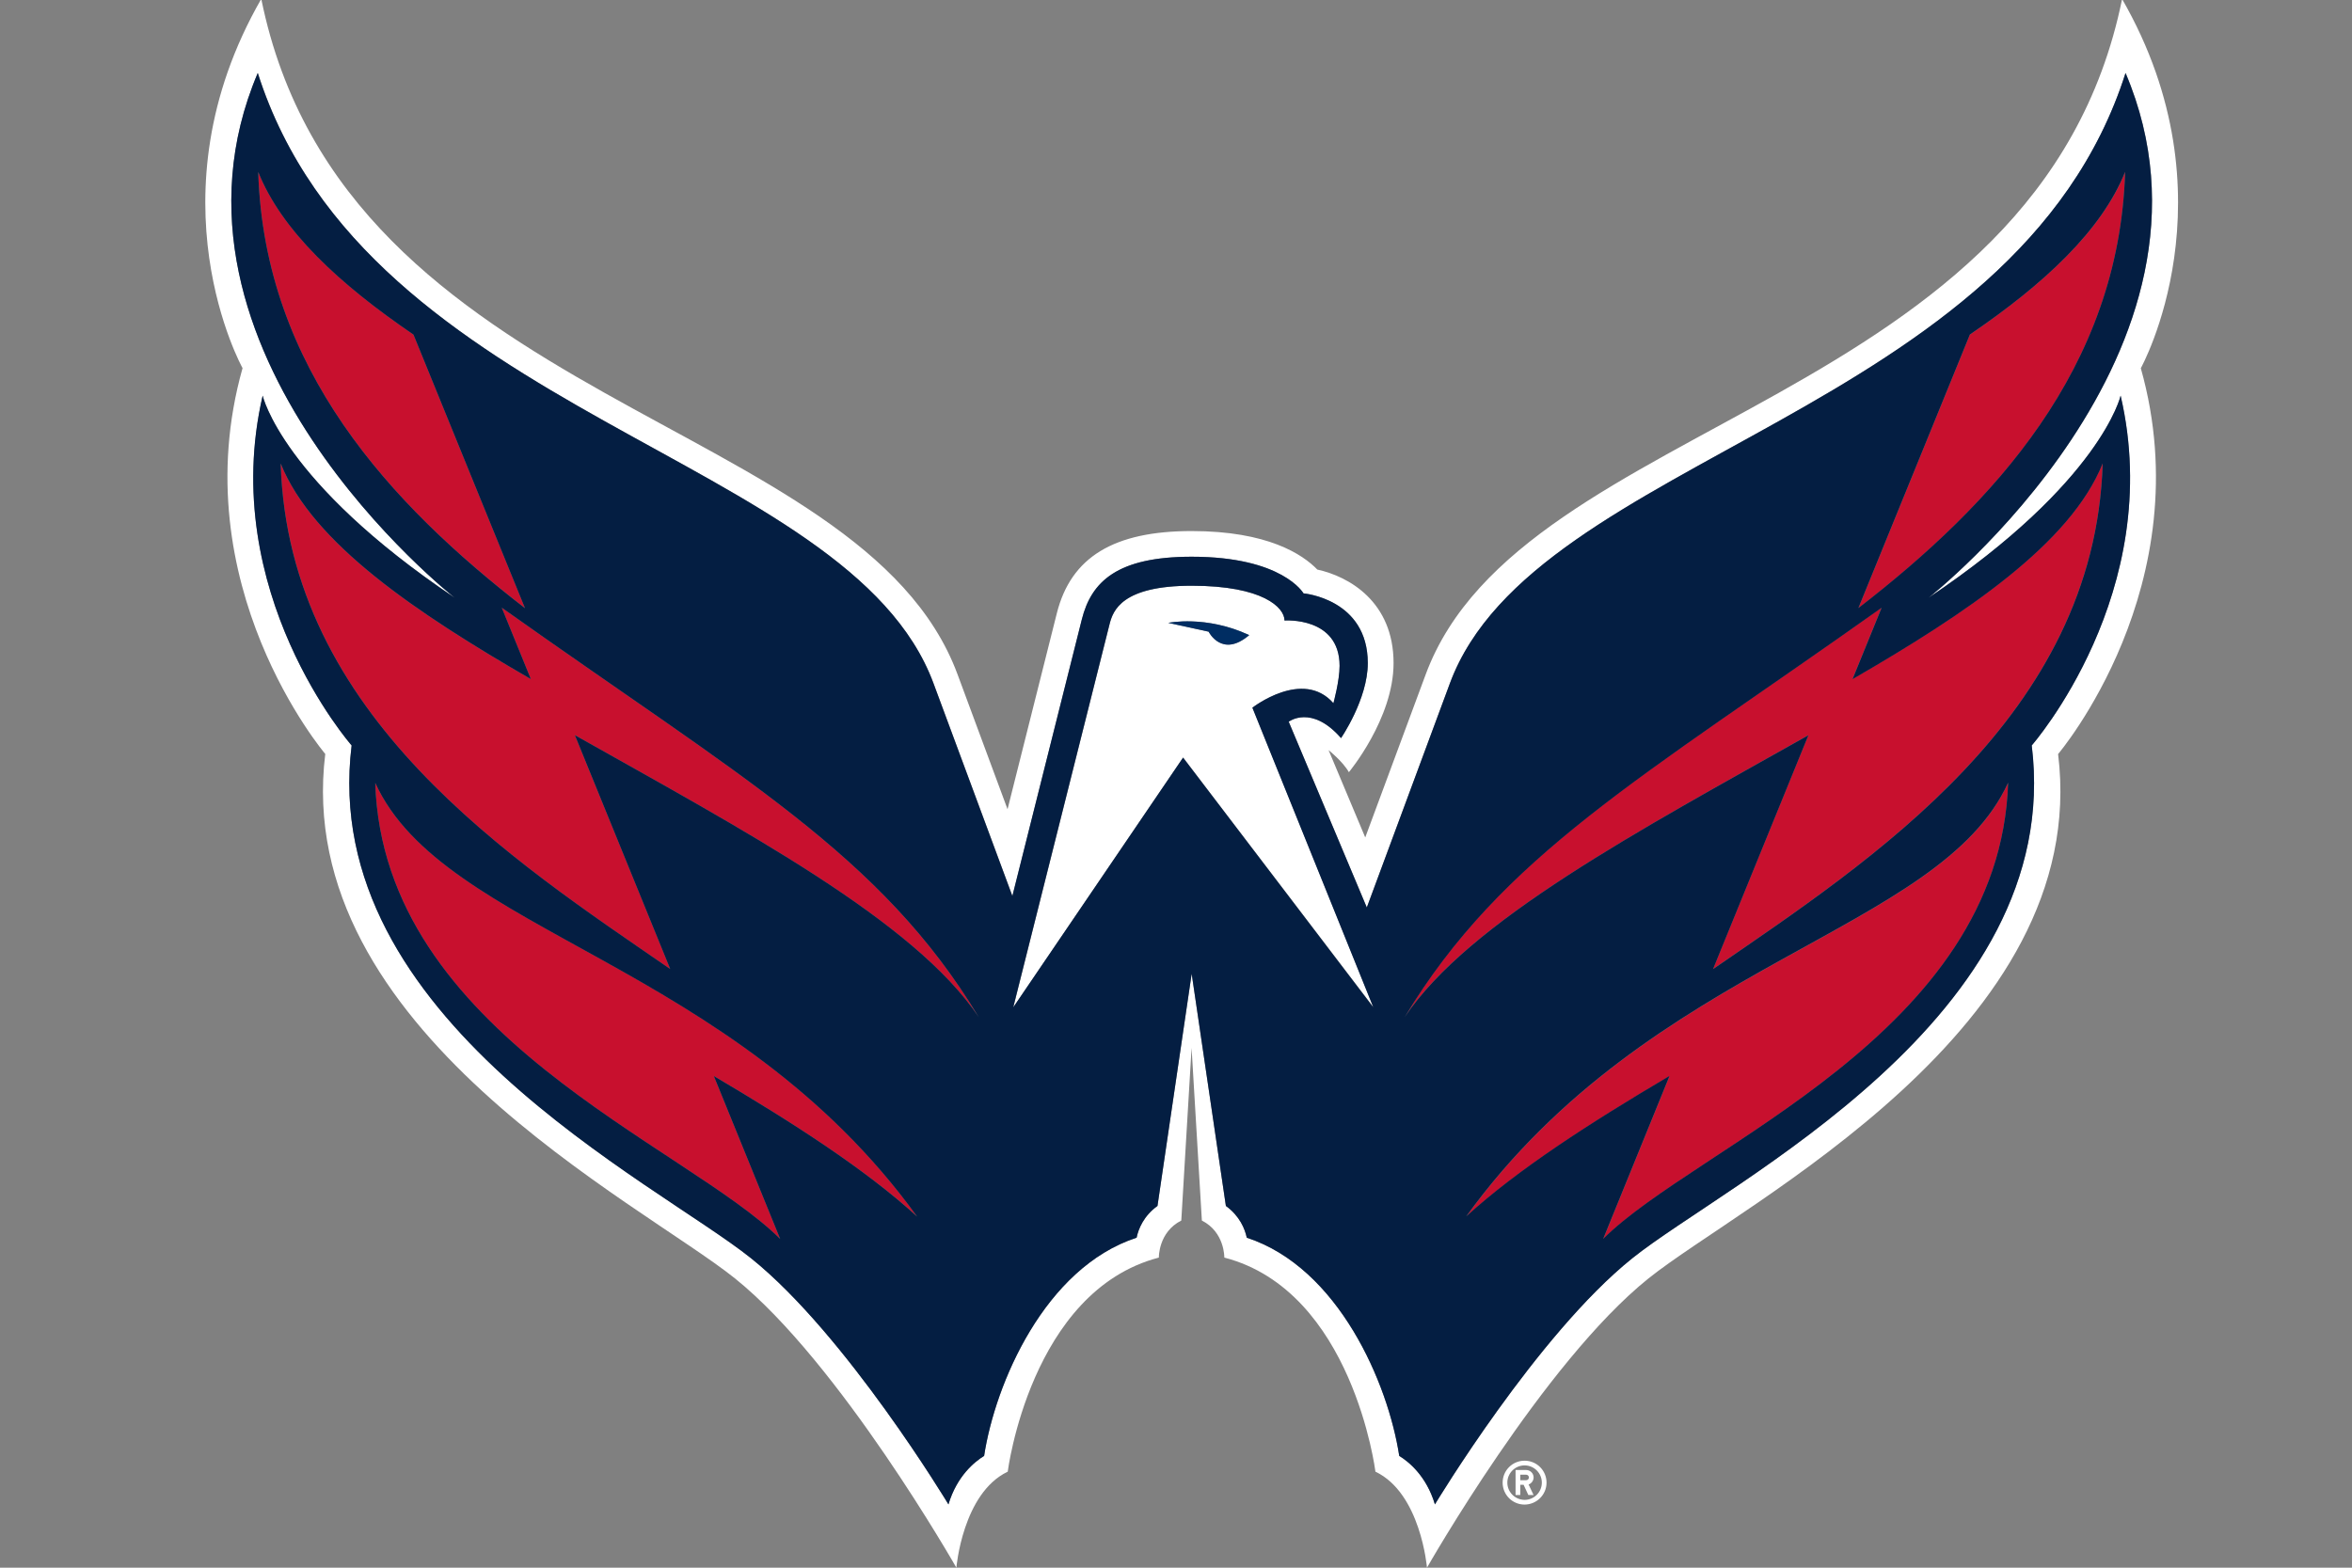 <svg xmlns="http://www.w3.org/2000/svg" viewBox="0 0 24 16"><rect x="0" y="0" width="24" height="16" fill="#808080" stroke="none"/><path d="M14.548 6.883l-0.617 1.664 -0.374-0.891c0 0 0.145 0.115 0.207 0.225 0 0 0.456-0.547 0.456-1.113 0-0.628-0.457-0.885-0.778-0.955 -0.15-0.155-0.506-0.393-1.282-0.393 -0.795 0-1.232 0.266-1.376 0.839l-0.503 2L9.771 6.883C8.789 4.231 3.516 4.17 2.666-0.011 1.504 2.012 2.475 3.757 2.475 3.757 1.852 5.969 3.319 7.695 3.319 7.695c-0.345 2.806 3.211 4.575 4.18 5.352C8.569 13.906 9.759 16 9.759 16s0.063-0.76 0.524-0.98c0 0 0.232-1.843 1.542-2.185 0 0-0.006-0.259 0.229-0.378l0.105-1.762 0.105 1.762c0.235 0.119 0.229 0.378 0.229 0.378 1.311 0.341 1.542 2.185 1.542 2.185C14.498 15.24 14.561 16 14.561 16s1.19-2.094 2.26-2.952c0.969-0.777 4.525-2.547 4.18-5.352 0 0 1.468-1.726 0.844-3.938 0 0 0.971-1.746-0.191-3.768C20.804 4.17 15.531 4.231 14.548 6.883zM19.679 6.101c1.763-1.184 1.96-2.063 1.96-2.063 0.466 2.005-0.907 3.57-0.907 3.57 0.343 2.787-3.105 4.456-4.076 5.234 -0.971 0.779-2.014 2.512-2.014 2.512 -0.087-0.291-0.268-0.436-0.364-0.495 -0.113-0.739-0.619-1.921-1.556-2.227 -0.018-0.088-0.072-0.222-0.213-0.324l-0.349-2.37 -0.349 2.37c-0.141 0.102-0.195 0.236-0.213 0.324 -0.937 0.306-1.443 1.488-1.556 2.227 -0.096 0.059-0.277 0.204-0.364 0.495 0 0-1.043-1.734-2.014-2.512 -0.971-0.779-4.419-2.447-4.076-5.234 0 0-1.373-1.565-0.907-3.57 0 0 0.197 0.879 1.96 2.063 0 0-3.215-2.518-2.01-5.356 1.118 3.512 6.028 3.891 6.895 6.229l0.805 2.171L11.039 6.322c0.097-0.386 0.361-0.64 1.121-0.64 0.93 0 1.141 0.374 1.141 0.374s0.656 0.055 0.656 0.712c0 0.368-0.273 0.765-0.273 0.765 -0.302-0.346-0.534-0.167-0.534-0.167l0.797 1.896 0.848-2.288c0.867-2.338 5.776-2.717 6.895-6.229C22.894 3.583 19.679 6.101 19.679 6.101z" fill="#FFF"/><path d="M13.607 7.177c0 0 .063-.228.063-.381 0-.505-.562-.463-.562-.463 0-.13-.217-.355-.947-.355-.712 0-.803.253-.838.391l-.983 3.912 1.733-2.549 1.942 2.548-1.234-3.058C12.78 7.223 13.295 6.821 13.607 7.177zM12.333 6.447l-.412-.09c0 0 .383-.081.826.125C12.468 6.72 12.333 6.447 12.333 6.447zM15.781 15.132c0-.124-.1-.224-.224-.224-.124 0-.224.1-.224.224 0 .124.1.224.224.224C15.681 15.355 15.781 15.255 15.781 15.132zM15.381 15.132c0-.097.079-.176.176-.176.097 0 .176.079.176.176 0 .097-.079.176-.176.176C15.46 15.307 15.381 15.229 15.381 15.132z" fill="#FFF"/><path d="M15.649 15.259l-0.051-0.108c0.029-0.011 0.051-0.039 0.051-0.072 0-0.042-0.034-0.076-0.076-0.076h-0.108v0.255h0.048v-0.104h0.034l0.048 0.104H15.649zM15.573 15.107h-0.06v-0.056h0.06c0.015 0 0.028 0.012 0.028 0.028C15.601 15.095 15.589 15.107 15.573 15.107z" fill="#FFF"/><path d="M5.357 6.206L4.219 3.415C3.463 2.899 2.875 2.354 2.635 1.755 2.697 3.763 3.983 5.144 5.357 6.206zM5.12 6.202l.297.729C4.256 6.26 3.192 5.548 2.864 4.73c.08 2.579 2.362 4.048 3.976 5.161L5.866 7.503C7.591 8.475 9.329 9.398 9.988 10.382 8.987 8.723 7.574 7.945 5.12 6.202zM3.829 7.99c.081 2.569 3.175 3.699 4.132 4.655l-.677-1.663c.809.478 1.547.952 2.075 1.434C7.468 9.803 4.528 9.524 3.829 7.99zM20.101 3.415l-1.138 2.792c1.374-1.062 2.66-2.444 2.722-4.451C21.445 2.354 20.857 2.899 20.101 3.415zM18.453 7.503l-.973 2.387c1.614-1.113 3.896-2.582 3.976-5.161-.328.818-1.393 1.53-2.553 2.201l.297-.729c-2.454 1.743-3.867 2.521-4.868 4.18C14.991 9.398 16.729 8.475 18.453 7.503zM20.491 7.99c-.699 1.535-3.639 1.814-5.53 4.427.529-.482 1.266-.956 2.075-1.434l-.677 1.663C17.316 11.688 20.41 10.558 20.491 7.99z" fill="#C8102E"/><path d="M11.921 6.357l0.412 0.09c0 0 0.135 0.273 0.414 0.035C12.304 6.276 11.921 6.357 11.921 6.357z" fill="#002D62"/><path d="M14.795 6.974l-0.848 2.288 -0.797-1.896c0 0 0.232-0.179 0.534 0.167 0 0 0.273-0.397 0.273-0.765 0-0.656-0.656-0.712-0.656-0.712s-0.211-0.374-1.141-0.374c-0.76 0-1.024 0.254-1.121 0.64l-0.709 2.823L9.525 6.974C8.658 4.637 3.749 4.257 2.63 0.745c-1.204 2.838 2.01 5.356 2.01 5.356 -1.763-1.184-1.96-2.063-1.96-2.063C2.215 6.044 3.588 7.608 3.588 7.608c-0.343 2.787 3.105 4.456 4.076 5.234 0.971 0.779 2.014 2.512 2.014 2.512 0.087-0.291 0.268-0.436 0.364-0.495 0.113-0.739 0.619-1.921 1.556-2.227 0.018-0.088 0.071-0.222 0.213-0.324l0.349-2.37 0.349 2.37c0.141 0.102 0.195 0.236 0.213 0.324 0.937 0.306 1.443 1.488 1.556 2.227 0.096 0.059 0.277 0.204 0.364 0.495 0 0 1.043-1.734 2.014-2.512 0.971-0.779 4.419-2.447 4.076-5.234 0 0 1.373-1.565 0.907-3.57 0 0-0.197 0.879-1.96 2.063 0 0 3.215-2.518 2.01-5.356C20.571 4.257 15.661 4.637 14.795 6.974zM2.635 1.755c0.239 0.599 0.827 1.144 1.584 1.66l1.138 2.792C3.983 5.144 2.697 3.763 2.635 1.755zM7.284 10.982l0.677 1.663c-0.956-0.956-4.051-2.086-4.132-4.655 0.699 1.535 3.639 1.814 5.53 4.427C8.831 11.934 8.093 11.46 7.284 10.982zM5.866 7.503l0.973 2.387C5.226 8.778 2.943 7.309 2.864 4.73c0.328 0.818 1.393 1.53 2.553 2.201L5.12 6.202c2.454 1.743 3.867 2.521 4.868 4.18C9.329 9.398 7.591 8.475 5.866 7.503zM12.072 7.732l-1.733 2.549 0.983-3.912c0.035-0.138 0.126-0.391 0.838-0.391 0.73 0 0.947 0.224 0.947 0.355 0 0 0.562-0.042 0.562 0.463 0 0.153-0.063 0.381-0.063 0.381 -0.312-0.356-0.827 0.046-0.827 0.046l1.234 3.058L12.072 7.732zM16.359 12.644l0.677-1.663c-0.809 0.478-1.547 0.952-2.075 1.434 1.891-2.613 4.831-2.892 5.53-4.427C20.41 10.558 17.316 11.688 16.359 12.644zM21.456 4.73c-0.08 2.579-2.362 4.048-3.976 5.161l0.973-2.387c-1.725 0.971-3.462 1.894-4.121 2.879 1.001-1.659 2.414-2.437 4.868-4.18l-0.297 0.729C20.064 6.26 21.128 5.548 21.456 4.73zM18.963 6.206l1.138-2.792c0.757-0.515 1.344-1.061 1.584-1.66C21.623 3.763 20.337 5.144 18.963 6.206z" fill="#041E42"/></svg>
